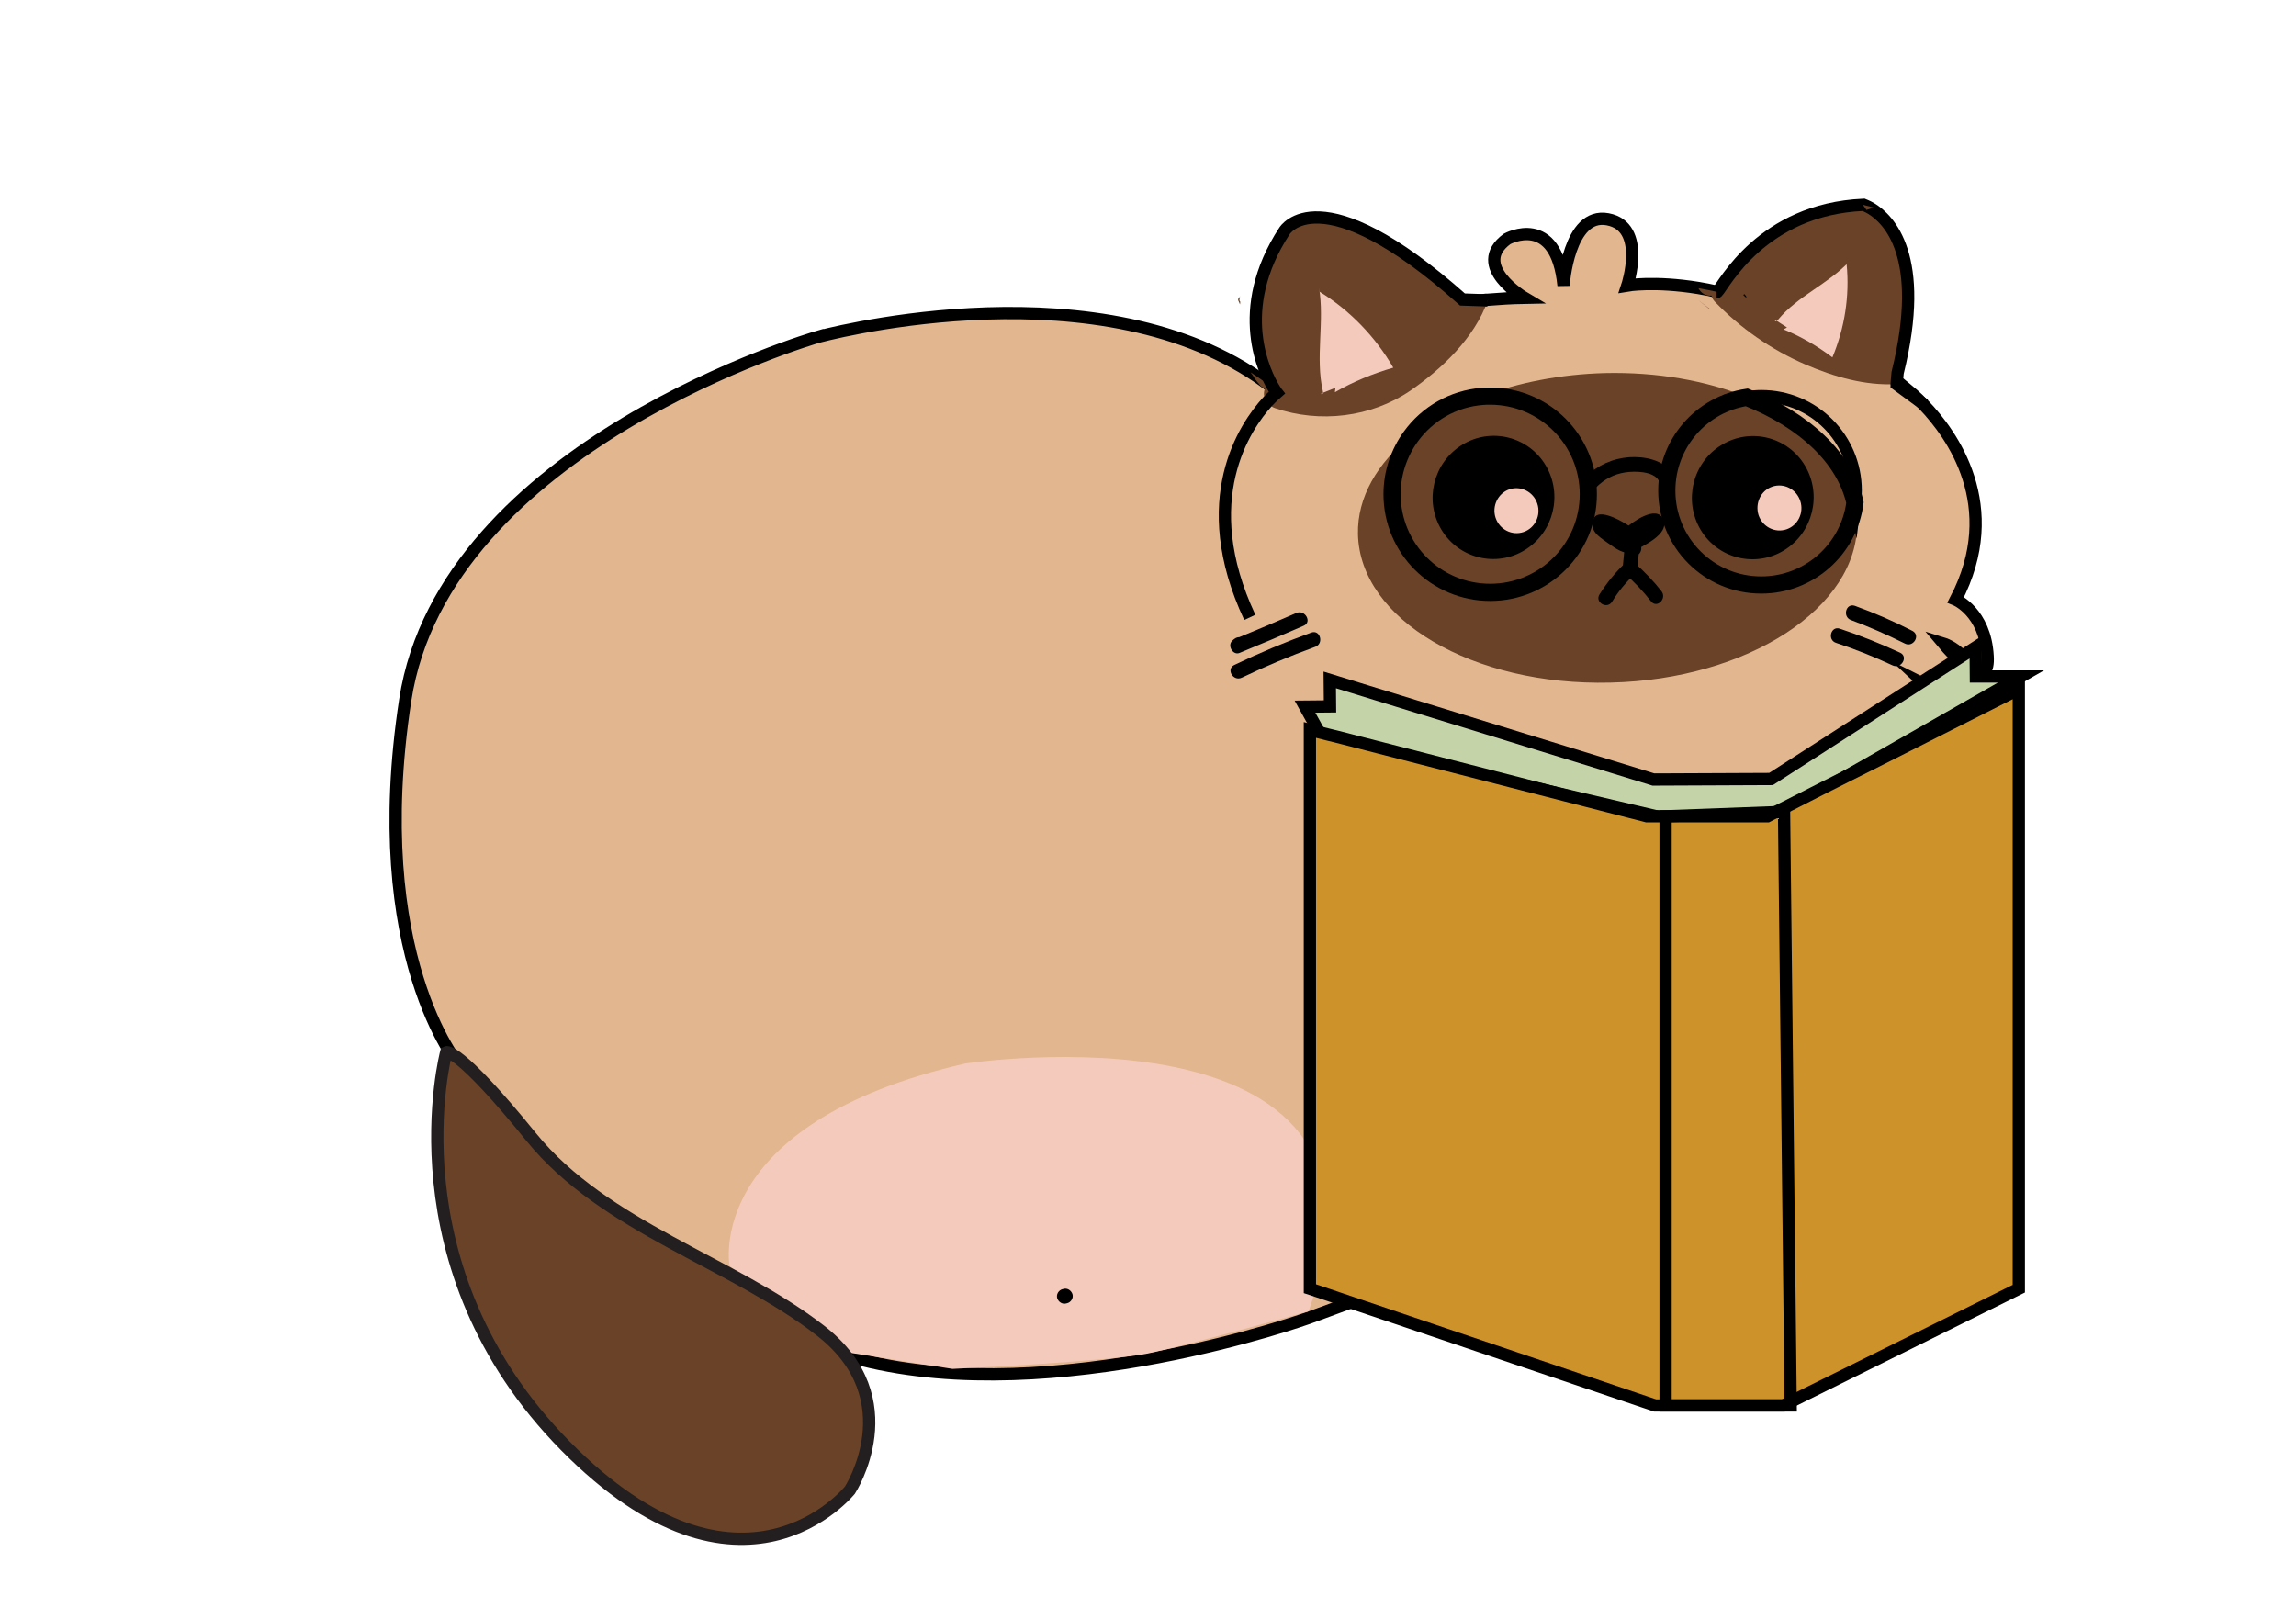 <?xml version="1.0" encoding="utf-8"?>
<!-- Generator: Adobe Illustrator 21.0.0, SVG Export Plug-In . SVG Version: 6.00 Build 0)  -->
<svg version="1.1" xmlns="http://www.w3.org/2000/svg" xmlns:xlink="http://www.w3.org/1999/xlink" x="0px" y="0px"
	 viewBox="0 0 936 660" style="enable-background:new 0 0 936 660;" xml:space="preserve">
<style type="text/css">
	.st0{fill:none;stroke:#000000;stroke-miterlimit:10;}
	.st1{fill:none;stroke:#000000;stroke-width:0.75;stroke-miterlimit:10;}
	.st2{fill:#FDE7CC;}
	.st3{fill:none;stroke:#000000;stroke-width:0.5;stroke-miterlimit:10;}
	.st4{fill:#231F20;}
	.st5{fill:#F8A080;}
	.st6{fill:#231F20;stroke:#000000;stroke-miterlimit:10;}
	.st7{fill:#FFFFFF;}
	.st8{fill:#BB6D29;}
	.st9{stroke:#000000;stroke-miterlimit:10;}
	.st10{fill:none;stroke:#000000;stroke-width:8;stroke-miterlimit:10;}
	.st11{stroke:#000000;stroke-width:8;stroke-miterlimit:10;}
	.st12{fill:#E5DB4E;}
	.st13{fill:#050100;}
	.st14{fill:none;stroke:#000000;stroke-width:2;stroke-miterlimit:10;}
	.st15{fill:#E2B68F;stroke:#000000;stroke-width:5;stroke-miterlimit:10;}
	.st16{fill:#F4CABC;}
	.st17{fill:#694227;stroke:#231F20;stroke-width:5;stroke-miterlimit:10;}
	.st18{fill:#694227;}
	.st19{fill:none;stroke:#000000;stroke-width:5;stroke-miterlimit:10;}
	.st20{fill:none;stroke:#000000;stroke-width:7;stroke-miterlimit:10;}
	.st21{fill:#C5D4A8;stroke:#000000;stroke-width:5;stroke-miterlimit:10;}
	.st22{fill:#CE922A;stroke:#000000;stroke-width:5;stroke-miterlimit:10;}
	.st23{fill:#F3CABD;}
</style>
<g id="Layer_13">
	<path class="st15" d="M509.7,151.7c3.3,2.1,6.5,4.4,9.7,6.9c0.4,0.3,0.8,0.6,1.1,0.9c0,0,1.3-1.7,4-4.3c2.9-2.8,7.3-6.6,13.4-10.6
		c5.1-3.3,11.3-6.9,18.7-10.1c10.3-4.5,23-8.5,38.3-10.9c2.6-0.4,5.3-0.8,8.1-1.1c0.6-0.1,1.2-0.1,1.9-0.2c0.5-0.1,1.1-0.1,1.6-0.1
		c4.8-0.4,9.7-0.7,14.9-0.8c0,0-22-13-7-24c0,0,20-11,23,19c0,0,2-30,18-27s8,27,8,27s11-1.9,28.9,1c2.4,0.4,5,0.9,7.6,1.5
		c8.1,1.8,17.3,4.5,27.2,8.7c7,2.9,14.5,6.6,22.2,11.2c7.7,4.5,15.7,9.9,23.8,16.4c0.5,0.4,1.1,0.9,1.6,1.3c1.2,1,2.4,2,3.6,3
		c0,0,2.5,1.9,6,5.6l0,0c11.3,11.8,32.9,41.2,13,79.4c0,0,12,5,13,23c0.4,6.6-2,7.7-5,6.4c-0.6-0.2-1.2-0.6-1.9-1
		c-1.8-1.1-3.7-2.7-5.4-4.4c-3.1-3-5.7-6.1-5.7-6.1s3.9,1.2,7.4,4.9c1.4,1.4,2.7,3.3,3.7,5.5c1.1,2.6,1.9,5.7,1.9,9.6
		c0,1.8-0.3,3.2-0.7,4.2c-0.8,1.7-2.2,2.3-3.9,2.2c-2.4-0.1-5.5-1.8-8.2-3.6c-4-4.2-7.2-5.8-7.2-5.8s3.3,3.1,7.2,5.8
		c1.5,1.5,3.1,3.4,4.6,5.6c0.5,0.7,1,1.5,1.5,2.3c8.2,13.1,15.6,37.2,6.6,79.3c-5.3,24.9-37,51.3-76.9,75.7
		c-15.6,9.5-32.5,18.7-49.6,27.3c-50.1,25.3-101.9,45.7-128.1,55.6c-11,4.1-17.4,6.4-17.4,6.4s-103,37-182,17s-164-120-164-120
		s-38-45-22-149s168-148,168-148S440.6,107.8,509.7,151.7"/>
	<path class="st16" d="M533.5,534.6l2-6.1c39-122.5-142-94.9-142-94.9c-107,24.5-96.1,82.5-96.1,82.5l42.6,34.4l48.3,7.6
		c0,0,63.7-3,79.7-6.3S533.5,534.6,533.5,534.6z"/>
	<path class="st17" d="M181.9,429c0,0-23.4,87.5,48.6,160.5s116,18,116,18s24-37-12-65s-88-42-118-79S181.9,429,181.9,429z"/>
	<path class="st18" d="M505.6,123c-0.2-0.2-0.4-0.5-0.3-0.9c0.1-0.5,0.2-0.9,0.2-1.4c-0.1,0.2-0.1,0.4-0.2,0.6
		c-0.1,0.3-0.3,0.5-0.6,0.6c0,0.2,0.1,0.4,0.1,0.6c0.2,0.5,0.5,1,0.7,1.6C505.6,123.7,505.6,123.3,505.6,123z"/>
	<path class="st18" d="M606.6,122.3c0,0.1,0,0.1-0.1,0.2c-5.3,15.2-18.8,28-31.6,36.8c-16,10.9-36.9,13.3-55.1,7.1
		c-1.2-0.4-2.1-1.1-2.6-2c-0.2-0.1-0.4-0.3-0.6-0.5c-1.4-1.4-1.7-3.6-0.9-5.6c-0.8-0.2-1.6-0.6-2.2-1.4c-1.1-1.3-2-2.5-2.8-3.9
		c-0.3-0.4-0.6-0.8-0.9-1.2c3.3,2.1,6.5,4.4,9.7,6.9c-3.9-6.3-16.8-32.2,4.1-64.4c0,0,14.3-24,72.6,27.9l8.8,0.3
		C605.5,122.3,606,122.3,606.6,122.3z"/>
	<path class="st18" d="M773.5,152c11.8-47.7-3.7-62.8-10.8-67l1.1-0.4l-4.3-1.2c0,0,0,0,0,0.1c0,0,0,0,0,0
		c-41.3,1.9-56.8,32.7-59.5,35.5c-2.7-0.6-5.2-1.1-7.6-1.5c0.9,1.9,3,3.3,5.3,3c0.2,0.8,0.6,1.6,1.3,2.4
		c10.5,10.9,23.1,19.7,37,25.7c11.6,5,24.4,8.7,37,8c0.6,0,1.2-0.1,1.7-0.1c-0.5-0.4-1.1-0.9-1.6-1.3L773.5,152z M711.1,119.9
		c0.3,0.3,0.6,0.7,0.8,1c0,0.2,0,0.3,0,0.5c-0.4-0.4-0.8-0.7-1.2-1.1C710.8,120.1,711,120,711.1,119.9z"/>
	<path class="st19" d="M606.5,122.5l-1.5-0.1l-8.8-0.3c-58.3-51.9-72.6-27.9-72.6-27.9c-21,32.2-8,58.1-4.1,64.4c0.6,1,1,1.5,1,1.5
		s-1.5,1.3-3.8,3.7c-9.1,10-29.7,39.9-7.2,87.9"/>
	<path class="st19" d="M699.8,119.2c0.1,0,0.1-0.1,0.3-0.2c2.7-2.8,18.1-33.6,59.5-35.5c0,0,0,0,0,0c0.2,0.1,1.4,0.4,3.2,1.5
		c7.1,4.3,22.6,19.3,10.8,67l-0.3,3.2l-0.1,1.4l0,0.1l11.3,8.3l0,0"/>
</g>
<g id="Layer_8_copy">
	<path class="st18" d="M757.1,212.8c0.6,34.8-44.4,64.2-100.6,65.5c-56.2,1.4-102.2-25.8-102.9-60.6c-0.3-14.9,7.8-28.8,21.5-39.9
		c8-6.5,17.9-12,29.2-16.3c14.7-5.5,31.7-8.9,49.9-9.4c21.4-0.5,41.3,3.1,57.8,9.7c23.5,9.4,40.1,24.8,44.1,42.9
		C756.8,207.5,757.1,210.1,757.1,212.8z"/>
	<g>
		<path class="st18" d="M692.5,122.5c1.5,1.1,3,2.3,4.5,3.4c0,0,0,0.1-0.1,0.1L692.5,122.5z"/>
	</g>
	<g>
		<path class="st18" d="M760,163.5L760,163.5c1.2,0.5,2.3,1,3.4,1.5C762.2,164.5,761.1,164,760,163.5z"/>
	</g>
	<g>
		<path class="st18" d="M763.8,84.6l-1.1,0.4c-0.6,0.2-1.2,0.4-1.8,0.6c-0.5-0.7-0.9-1.4-1.4-2c0,0,0,0,0-0.1L763.8,84.6z"/>
	</g>
</g>
<g id="Layer_4">
	<g id="Layer_7">
	</g>
	<g>
		<path class="st16" d="M538.9,160.3c-0.3-0.4-0.4,0.7,0.1,0.5c0.4-0.2,0.4-0.8,0.3-1.3c-3.2-13.8,0.8-28.4-1.6-42.3l0.2,1.7
			c12.4,7.6,22.8,18.4,30.1,31c-8.3,2.4-16.3,5.7-23.8,10c0.1-0.6,0.1-1.2,0.2-1.8L538.9,160.3z"/>
	</g>
	<path class="st9" d="M693.7,215.7c6.9,11.6,21.9,15.3,33.4,8.2c11.5-7.1,15.2-22.2,8.3-33.8s-21.9-15.3-33.4-8.2
		C690.5,188.9,686.8,204.1,693.7,215.7z"/>
	<path class="st9" d="M588,215.6c6.9,11.6,21.9,15.3,33.4,8.2c11.5-7.1,15.2-22.2,8.3-33.8c-6.9-11.6-21.9-15.3-33.4-8.2
		C584.8,188.9,581.1,204,588,215.6z"/>
	<path class="st16" d="M716.9,210c1.6,4.8,6.7,7.4,11.4,5.8s7.2-6.8,5.6-11.6c-1.6-4.8-6.7-7.4-11.4-5.8S715.4,205.2,716.9,210z"/>
	<path class="st16" d="M609.7,211.1c1.6,4.8,6.7,7.4,11.4,5.8c4.7-1.6,7.2-6.8,5.6-11.6s-6.7-7.4-11.4-5.8
		C610.7,201.1,608.1,206.3,609.7,211.1z"/>
	<g>
		<path class="st16" d="M724,130.6c0.1-0.4-0.7,0.1-0.3,0.3c0.4,0.2,0.8-0.1,1.1-0.5c8-9.7,20.6-14.7,29.1-23.8l-1.1,1.1
			c1.3,12.9-0.8,26.1-5.8,38c-6.1-4.6-12.8-8.5-19.9-11.4c0.5-0.3,0.9-0.5,1.4-0.8L724,130.6z"/>
	</g>
</g>
<g id="Layer_8">
	<g>
		<g>
			<path d="M434.7,531.4c0.1,0,0.2-0.1,0.4-0.1c1.5-0.4,2.6-2.1,2.1-3.7c-0.5-1.5-2.1-2.6-3.7-2.1c-0.1,0-0.2,0.1-0.4,0.1
				c-1.5,0.4-2.6,2.1-2.1,3.7C431.5,530.8,433.1,531.9,434.7,531.4L434.7,531.4z"/>
		</g>
	</g>
	<g>
		<g>
			<path d="M657.2,245.3c2.6-4.3,5.7-8,9.4-11.4c-1.4,0-2.8,0-4.2,0c3.9,3.4,7.5,7.2,10.7,11.3c2.4,3,6.6-1.2,4.2-4.2
				c-3.2-4.1-6.8-7.8-10.7-11.3c-1.2-1.1-3-1.2-4.2,0c-4,3.8-7.4,8-10.3,12.6C650,245.5,655.1,248.6,657.2,245.3L657.2,245.3z"/>
		</g>
	</g>
	<g>
		<g>
			<path d="M667,220.7c-0.3-0.1-0.6-0.2-0.9-0.3c-2-0.6-3.6,1-3.8,2.9c-0.3,3.1-0.6,6.3-0.9,9.4c-0.2,1.6,1.5,3,3,3
				c1.7,0,2.8-1.4,3-3c0.3-3.1,0.6-6.3,0.9-9.4c-1.3,1-2.5,1.9-3.8,2.9c0.3,0.1,0.6,0.2,0.9,0.3C669.1,227.6,670.7,221.8,667,220.7
				L667,220.7z"/>
		</g>
	</g>
	<g>
		<path d="M664.2,216.2l-0.3-0.2c-1.9-0.8-3.5-2.2-5.3-3.4s-3.9-1.9-5.9-1.3c-0.6,0.2-1.2,0.5-1.5,1c-0.7,0.9-0.5,2.3,0.1,3.3
			c0.6,1,1.5,1.7,2.5,2.4c3.1,2.3,6.2,4.7,9.9,6l1.8-0.5c-0.2,0-0.3,0.1-0.5,0.1c2.9-2.1,6.6-3,9.1-5.6c0.7-0.8,1.3-1.7,1.9-2.6
			c0.7-1,1.3-2.3,0.7-3.4c-0.4-0.7-1.2-1.1-1.9-1.2c-0.8-0.1-1.6,0.1-2.3,0.4c-3.2,1-6.2,2.7-8.6,4.9L664.2,216.2z"/>
		<g>
			<path d="M664.9,214.9c-2.9-1.9-15.8-10.1-15.7-0.9c0,3.5,3.9,5.6,6.3,7.4c3.2,2.2,6.3,4.8,10.2,3.7c1.9-0.5,1.1-3.4-0.8-2.9
				c-0.2,0-0.3,0.1-0.5,0.1c0.4,0.9,0.8,1.8,1.2,2.7c3.5-2.3,15.4-7,12.4-13.4c-2.8-5.9-12.7,1.4-15.3,3.7c-1.1,0.9,0.1,3,1.5,2.5
				c0.1-0.1,0.3-0.1,0.4-0.2c1.8-0.7,1-3.6-0.8-2.9c-0.1,0.1-0.3,0.1-0.4,0.2c0.5,0.8,1,1.7,1.5,2.5c1.6-1.4,3.3-2.6,5.2-3.5
				c1.6-1.6,2.8-1.6,3.7-0.1c1.5,1,1.3,2.1-0.8,3.3c-2.4,2.4-6,3.5-8.8,5.3c-1.4,0.9-0.5,3.2,1.2,2.7c0.2,0,0.3-0.1,0.5-0.1
				c-0.3-1-0.5-1.9-0.8-2.9c-2.6,0.7-8.6-2.8-10.2-5.1c-2.2-1.2-1.2-2.3,3.1-3.2c0.9,0.6,1.7,1.2,2.6,1.8c1,0.6,2,1.1,3,1.8
				C665,218.5,666.6,215.9,664.9,214.9z"/>
		</g>
	</g>
	<path class="st20" d="M647.5,201.5c0,22.1-17.9,40-40,40s-40-17.9-40-40c0-8.8,2.9-17,7.7-23.6c6.7-9.2,17.2-15.4,29.2-16.3
		c1-0.1,2.1-0.1,3.1-0.1C629.6,161.5,647.5,179.4,647.5,201.5z"/>
	<path class="st15" d="M756.5,200c0,1.7-0.1,3.3-0.3,4.9c-4-18.1-20.6-33.6-44.1-42.9c1.9-0.3,3.9-0.5,5.9-0.5
		C739.3,161.5,756.5,178.7,756.5,200z"/>
	<path class="st20" d="M756.2,204.9c-2.4,19-18.6,33.6-38.2,33.6c-21.3,0-38.5-17.2-38.5-38.5c0-19.2,14.1-35.2,32.6-38
		C735.6,171.3,752.2,186.8,756.2,204.9z"/>
	<g>
		<g>
			<path d="M650.7,198.7c3.3-3.3,7.2-5.4,11.8-6.1c3.8-0.6,11.5-0.6,13.7,3.3c1.9,3.3,7.1,0.3,5.2-3c-3.2-5.5-11.3-6.9-17.2-6.5
				c-6.8,0.5-13,3.3-17.8,8.1C643.7,197.2,647.9,201.4,650.7,198.7L650.7,198.7z"/>
		</g>
	</g>
	<polyline class="st21" points="539.2,301.1 532,288.1 542.2,288 542.1,277.2 674,317.8 676.9,317.8 722,317.6 805.4,263.9 
		805.5,275.8 823.9,275.8 724.1,332.8 676.1,333 542.4,301.7 	"/>
	<polygon class="st22" points="823,281 823,525.4 730,571.5 727,573 674.7,573 537.6,526.6 534,525.4 534,297.6 541.5,299.5 
		544.8,300.3 671.4,332.8 720.5,332.8 723.8,331.1 728,329 743.5,321.1 766.4,309.6 	"/>
	<polygon class="st19" points="679,332.8 679,573 730,573 727.3,331 	"/>
	<g>
		<path class="st23" d="M505.3,262.7c-0.3,0.2-0.6,0.5-0.8,0.7c8.5-3.5,17-7.1,25.5-10.8"/>
		<g>
			<path d="M503.2,260.5c-0.3,0.2-0.6,0.5-0.8,0.7c-2.2,1.9,0.2,6.1,2.9,5c8.8-3.6,17.5-7.3,26.2-11.1c3.5-1.5,0.5-6.7-3-5.2
				c-8.2,3.6-16.5,7.1-24.8,10.5c1,1.7,1.9,3.3,2.9,5c0.3-0.2,0.6-0.5,0.8-0.7C510.4,262.3,506.2,258.1,503.2,260.5L503.2,260.5z"/>
		</g>
	</g>
	<g>
		<g>
			<path d="M506.2,276.3c9.8-4.7,19.8-8.9,30-12.6c3.6-1.3,2-7.1-1.6-5.8c-10.7,3.9-21.2,8.3-31.4,13.2
				C499.7,272.8,502.7,277.9,506.2,276.3L506.2,276.3z"/>
		</g>
	</g>
	<g>
		<g>
			<path d="M748.5,262.1c7.9,2.6,15.6,5.7,23.1,9.2c3.5,1.6,6.5-3.6,3-5.2c-8-3.7-16.2-7-24.6-9.8
				C746.4,255.1,744.8,260.9,748.5,262.1L748.5,262.1z"/>
		</g>
	</g>
	<g>
		<g>
			<path d="M754.6,252.8c7.5,2.8,14.8,6,22,9.6c3.4,1.7,6.5-3.4,3-5.2c-7.6-3.9-15.4-7.3-23.4-10.2
				C752.5,245.7,751,251.5,754.6,252.8L754.6,252.8z"/>
		</g>
	</g>
</g>
</svg>
